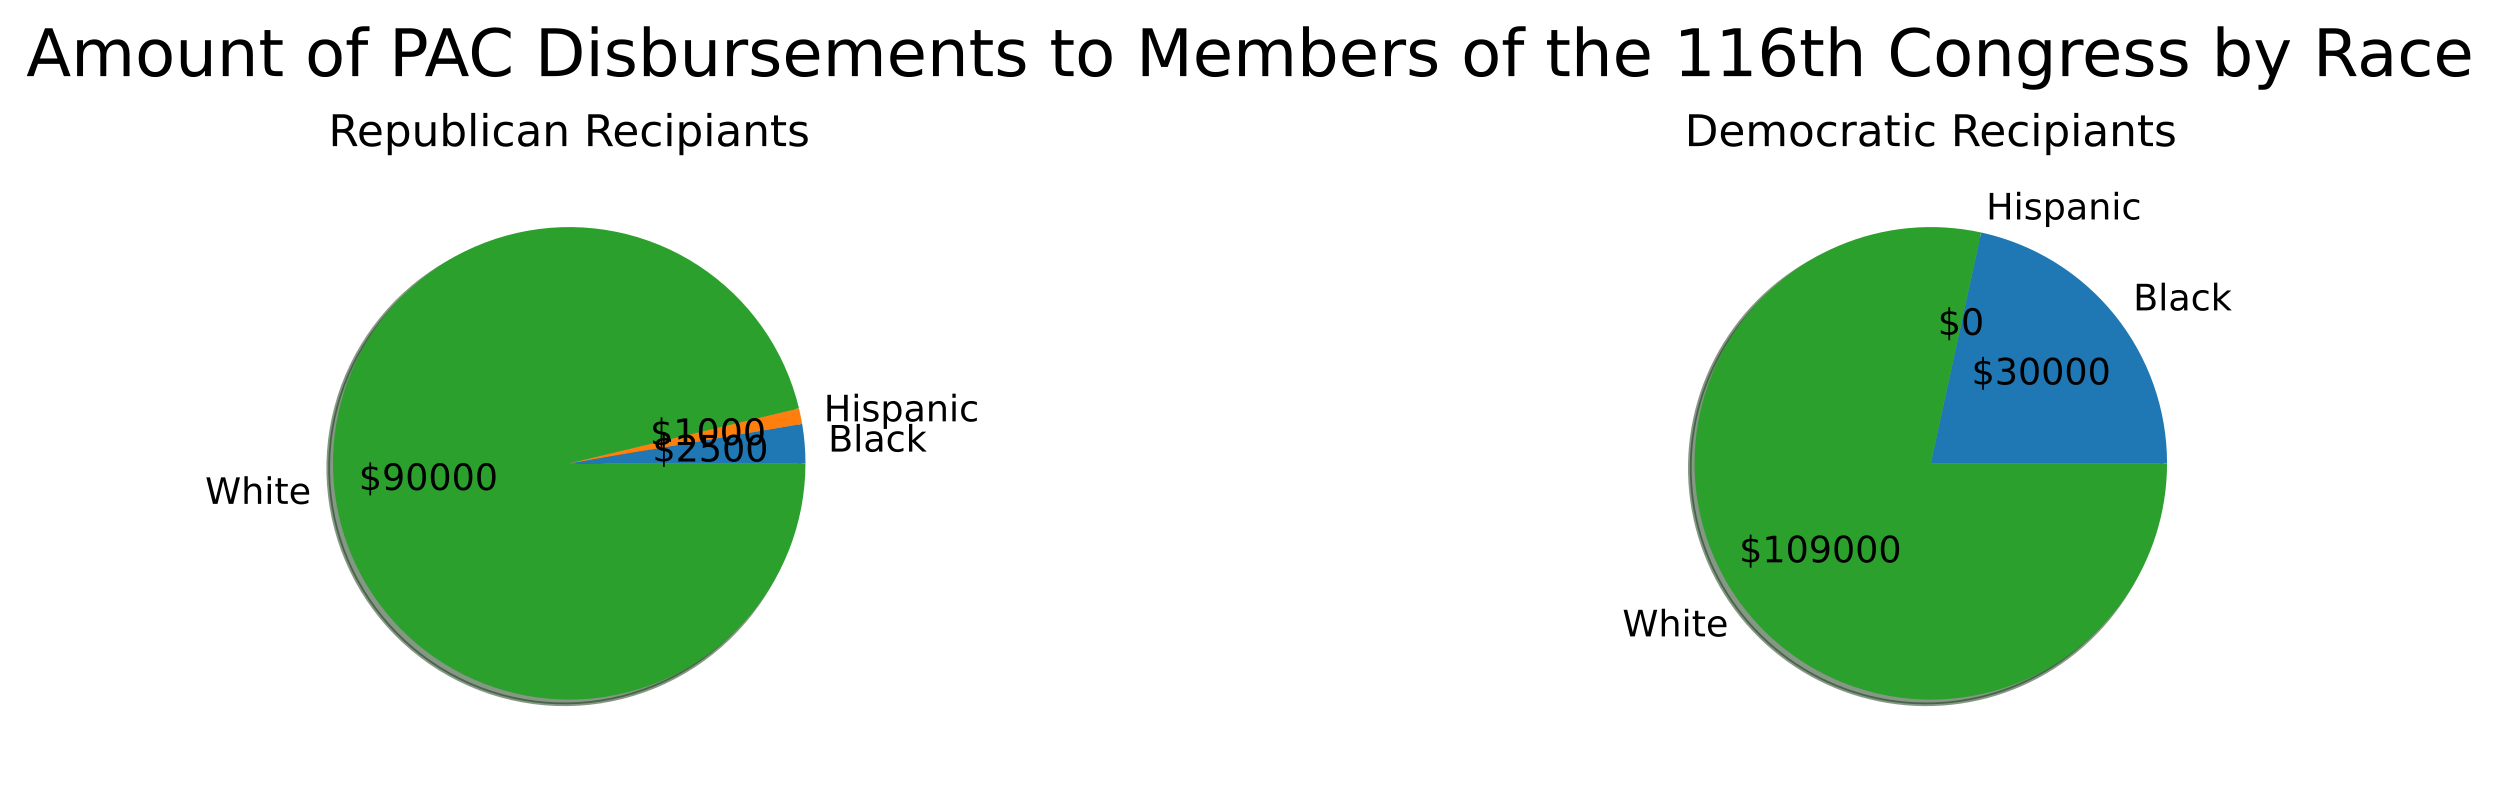 <?xml version="1.0" encoding="utf-8" standalone="no"?>
<!DOCTYPE svg PUBLIC "-//W3C//DTD SVG 1.1//EN"
  "http://www.w3.org/Graphics/SVG/1.1/DTD/svg11.dtd">
<!-- Created with matplotlib (https://matplotlib.org/) -->
<svg height="215.28pt" version="1.1" viewBox="0 0 685.685 215.28" width="685.685pt" xmlns="http://www.w3.org/2000/svg" xmlns:xlink="http://www.w3.org/1999/xlink">
 <defs>
  <style type="text/css">
*{stroke-linecap:butt;stroke-linejoin:round;}
  </style>
 </defs>
 <g id="figure_1">
  <g id="patch_1">
   <path d="M 0 215.28 
L 685.685 215.28 
L 685.685 0 
L 0 0 
z
" style="fill:none;"/>
  </g>
  <g id="axes_1">
   <g id="patch_2">
    <path d="M 219.622 128.376 
C 219.622 126.561 219.546 124.747 219.394 122.939 
C 219.241 121.131 219.013 119.33 218.71 117.541 
L 154.822 128.376 
L 219.622 128.376 
z
" style="fill:#092436;opacity:0.5;stroke:#092436;stroke-linejoin:miter;"/>
   </g>
   <g id="patch_3">
    <path d="M 218.71 117.541 
C 218.589 116.825 218.455 116.112 218.31 115.401 
C 218.165 114.69 218.007 113.981 217.838 113.275 
L 154.822 128.376 
L 218.71 117.541 
z
" style="fill:#4c2604;opacity:0.5;stroke:#4c2604;stroke-linejoin:miter;"/>
   </g>
   <g id="patch_4">
    <path d="M 217.838 113.275 
C 215.93 105.312 212.529 97.782 207.816 91.084 
C 203.104 84.387 197.164 78.644 190.312 74.159 
C 183.461 69.674 175.821 66.528 167.798 64.888 
C 159.774 63.249 151.513 63.145 143.451 64.582 
C 135.389 66.019 127.672 68.971 120.709 73.282 
C 113.747 77.593 107.664 83.185 102.785 89.761 
C 97.905 96.337 94.315 103.779 92.207 111.692 
C 90.098 119.605 89.509 127.846 90.47 135.979 
C 91.431 144.111 93.924 151.988 97.819 159.192 
C 101.713 166.396 106.938 172.797 113.216 178.055 
C 119.494 183.312 126.712 187.333 134.488 189.903 
C 142.263 192.473 150.455 193.545 158.63 193.064 
C 166.805 192.583 174.815 190.556 182.235 187.092 
C 189.655 183.628 196.352 178.788 201.97 172.83 
C 207.588 166.872 212.025 159.902 215.048 152.291 
C 218.07 144.68 219.622 136.565 219.622 128.376 
L 154.822 128.376 
L 217.838 113.275 
z
" style="fill:#0d300d;opacity:0.5;stroke:#0d300d;stroke-linejoin:miter;"/>
   </g>
   <g id="patch_5">
    <path d="M 220.918 127.08 
C 220.918 125.265 220.842 123.451 220.69 121.643 
C 220.537 119.835 220.309 118.034 220.006 116.245 
L 156.118 127.08 
L 220.918 127.08 
z
" style="fill:#1f77b4;"/>
   </g>
   <g id="patch_6">
    <path d="M 220.006 116.245 
C 219.885 115.529 219.751 114.816 219.606 114.105 
C 219.461 113.394 219.303 112.685 219.134 111.979 
L 156.118 127.08 
L 220.006 116.245 
z
" style="fill:#ff7f0e;"/>
   </g>
   <g id="patch_7">
    <path d="M 219.134 111.979 
C 217.226 104.016 213.825 96.486 209.112 89.788 
C 204.4 83.091 198.46 77.348 191.608 72.863 
C 184.757 68.378 177.117 65.232 169.094 63.592 
C 161.07 61.953 152.809 61.849 144.747 63.286 
C 136.685 64.723 128.968 67.675 122.005 71.986 
C 115.043 76.297 108.96 81.889 104.081 88.465 
C 99.201 95.041 95.611 102.483 93.503 110.396 
C 91.394 118.309 90.805 126.55 91.766 134.683 
C 92.727 142.815 95.22 150.692 99.115 157.896 
C 103.009 165.1 108.234 171.501 114.512 176.759 
C 120.79 182.016 128.008 186.037 135.784 188.607 
C 143.559 191.177 151.751 192.249 159.926 191.768 
C 168.101 191.287 176.111 189.26 183.531 185.796 
C 190.951 182.332 197.648 177.492 203.266 171.534 
C 208.884 165.576 213.321 158.606 216.344 150.995 
C 219.366 143.384 220.918 135.269 220.918 127.08 
L 156.118 127.08 
L 219.134 111.979 
z
" style="fill:#2ca02c;"/>
   </g>
   <g id="matplotlib.axis_1"/>
   <g id="matplotlib.axis_2"/>
   <g id="text_1">
    <!-- Black -->
    <defs>
     <path d="M 19.672 34.812 
L 19.672 8.109 
L 35.5 8.109 
Q 43.453 8.109 47.281 11.406 
Q 51.125 14.703 51.125 21.484 
Q 51.125 28.328 47.281 31.562 
Q 43.453 34.812 35.5 34.812 
z
M 19.672 64.797 
L 19.672 42.828 
L 34.281 42.828 
Q 41.5 42.828 45.031 45.531 
Q 48.578 48.25 48.578 53.812 
Q 48.578 59.328 45.031 62.062 
Q 41.5 64.797 34.281 64.797 
z
M 9.812 72.906 
L 35.016 72.906 
Q 46.297 72.906 52.391 68.219 
Q 58.5 63.531 58.5 54.891 
Q 58.5 48.188 55.375 44.234 
Q 52.25 40.281 46.188 39.312 
Q 53.469 37.75 57.5 32.781 
Q 61.531 27.828 61.531 20.406 
Q 61.531 10.641 54.891 5.312 
Q 48.25 0 35.984 0 
L 9.812 0 
z
" id="DejaVuSans-66"/>
     <path d="M 9.422 75.984 
L 18.406 75.984 
L 18.406 0 
L 9.422 0 
z
" id="DejaVuSans-108"/>
     <path d="M 34.281 27.484 
Q 23.391 27.484 19.188 25 
Q 14.984 22.516 14.984 16.5 
Q 14.984 11.719 18.141 8.906 
Q 21.297 6.109 26.703 6.109 
Q 34.188 6.109 38.703 11.406 
Q 43.219 16.703 43.219 25.484 
L 43.219 27.484 
z
M 52.203 31.203 
L 52.203 0 
L 43.219 0 
L 43.219 8.297 
Q 40.141 3.328 35.547 0.953 
Q 30.953 -1.422 24.312 -1.422 
Q 15.922 -1.422 10.953 3.297 
Q 6 8.016 6 15.922 
Q 6 25.141 12.172 29.828 
Q 18.359 34.516 30.609 34.516 
L 43.219 34.516 
L 43.219 35.406 
Q 43.219 41.609 39.141 45 
Q 35.062 48.391 27.688 48.391 
Q 23 48.391 18.547 47.266 
Q 14.109 46.141 10.016 43.891 
L 10.016 52.203 
Q 14.938 54.109 19.578 55.047 
Q 24.219 56 28.609 56 
Q 40.484 56 46.344 49.844 
Q 52.203 43.703 52.203 31.203 
z
" id="DejaVuSans-97"/>
     <path d="M 48.781 52.594 
L 48.781 44.188 
Q 44.969 46.297 41.141 47.344 
Q 37.312 48.391 33.406 48.391 
Q 24.656 48.391 19.812 42.844 
Q 14.984 37.312 14.984 27.297 
Q 14.984 17.281 19.812 11.734 
Q 24.656 6.203 33.406 6.203 
Q 37.312 6.203 41.141 7.25 
Q 44.969 8.297 48.781 10.406 
L 48.781 2.094 
Q 45.016 0.344 40.984 -0.531 
Q 36.969 -1.422 32.422 -1.422 
Q 20.062 -1.422 12.781 6.344 
Q 5.516 14.109 5.516 27.297 
Q 5.516 40.672 12.859 48.328 
Q 20.219 56 33.016 56 
Q 37.156 56 41.109 55.141 
Q 45.062 54.297 48.781 52.594 
z
" id="DejaVuSans-99"/>
     <path d="M 9.078 75.984 
L 18.109 75.984 
L 18.109 31.109 
L 44.922 54.688 
L 56.391 54.688 
L 27.391 29.109 
L 57.625 0 
L 45.906 0 
L 18.109 26.703 
L 18.109 0 
L 9.078 0 
z
" id="DejaVuSans-107"/>
    </defs>
    <g transform="translate(227.147 123.859)scale(0.1 -0.1)">
     <use xlink:href="#DejaVuSans-66"/>
     <use x="68.604" xlink:href="#DejaVuSans-108"/>
     <use x="96.387" xlink:href="#DejaVuSans-97"/>
     <use x="157.666" xlink:href="#DejaVuSans-99"/>
     <use x="212.646" xlink:href="#DejaVuSans-107"/>
    </g>
   </g>
   <g id="text_2">
    <!-- $2500 -->
    <defs>
     <path d="M 33.797 -14.703 
L 28.906 -14.703 
L 28.859 0 
Q 23.734 0.094 18.609 1.188 
Q 13.484 2.297 8.297 4.5 
L 8.297 13.281 
Q 13.281 10.156 18.375 8.562 
Q 23.484 6.984 28.906 6.938 
L 28.906 29.203 
Q 18.109 30.953 13.203 35.156 
Q 8.297 39.359 8.297 46.688 
Q 8.297 54.641 13.625 59.219 
Q 18.953 63.812 28.906 64.5 
L 28.906 75.984 
L 33.797 75.984 
L 33.797 64.656 
Q 38.328 64.453 42.578 63.688 
Q 46.828 62.938 50.875 61.625 
L 50.875 53.078 
Q 46.828 55.125 42.547 56.25 
Q 38.281 57.375 33.797 57.562 
L 33.797 36.719 
Q 44.875 35.016 50.094 30.609 
Q 55.328 26.219 55.328 18.609 
Q 55.328 10.359 49.781 5.594 
Q 44.234 0.828 33.797 0.094 
z
M 28.906 37.594 
L 28.906 57.625 
Q 23.25 56.984 20.266 54.391 
Q 17.281 51.812 17.281 47.516 
Q 17.281 43.312 20.031 40.969 
Q 22.797 38.625 28.906 37.594 
z
M 33.797 28.219 
L 33.797 7.078 
Q 39.984 7.906 43.141 10.594 
Q 46.297 13.281 46.297 17.672 
Q 46.297 21.969 43.281 24.5 
Q 40.281 27.047 33.797 28.219 
z
" id="DejaVuSans-36"/>
     <path d="M 19.188 8.297 
L 53.609 8.297 
L 53.609 0 
L 7.328 0 
L 7.328 8.297 
Q 12.938 14.109 22.625 23.891 
Q 32.328 33.688 34.812 36.531 
Q 39.547 41.844 41.422 45.531 
Q 43.312 49.219 43.312 52.781 
Q 43.312 58.594 39.234 62.25 
Q 35.156 65.922 28.609 65.922 
Q 23.969 65.922 18.812 64.312 
Q 13.672 62.703 7.812 59.422 
L 7.812 69.391 
Q 13.766 71.781 18.938 73 
Q 24.125 74.219 28.422 74.219 
Q 39.75 74.219 46.484 68.547 
Q 53.219 62.891 53.219 53.422 
Q 53.219 48.922 51.531 44.891 
Q 49.859 40.875 45.406 35.406 
Q 44.188 33.984 37.641 27.219 
Q 31.109 20.453 19.188 8.297 
z
" id="DejaVuSans-50"/>
     <path d="M 10.797 72.906 
L 49.516 72.906 
L 49.516 64.594 
L 19.828 64.594 
L 19.828 46.734 
Q 21.969 47.469 24.109 47.828 
Q 26.266 48.188 28.422 48.188 
Q 40.625 48.188 47.75 41.5 
Q 54.891 34.812 54.891 23.391 
Q 54.891 11.625 47.562 5.094 
Q 40.234 -1.422 26.906 -1.422 
Q 22.312 -1.422 17.547 -0.641 
Q 12.797 0.141 7.719 1.703 
L 7.719 11.625 
Q 12.109 9.234 16.797 8.062 
Q 21.484 6.891 26.703 6.891 
Q 35.156 6.891 40.078 11.328 
Q 45.016 15.766 45.016 23.391 
Q 45.016 31 40.078 35.438 
Q 35.156 39.891 26.703 39.891 
Q 22.75 39.891 18.812 39.016 
Q 14.891 38.141 10.797 36.281 
z
" id="DejaVuSans-53"/>
     <path d="M 31.781 66.406 
Q 24.172 66.406 20.328 58.906 
Q 16.5 51.422 16.5 36.375 
Q 16.5 21.391 20.328 13.891 
Q 24.172 6.391 31.781 6.391 
Q 39.453 6.391 43.281 13.891 
Q 47.125 21.391 47.125 36.375 
Q 47.125 51.422 43.281 58.906 
Q 39.453 66.406 31.781 66.406 
z
M 31.781 74.219 
Q 44.047 74.219 50.516 64.516 
Q 56.984 54.828 56.984 36.375 
Q 56.984 17.969 50.516 8.266 
Q 44.047 -1.422 31.781 -1.422 
Q 19.531 -1.422 13.062 8.266 
Q 6.594 17.969 6.594 36.375 
Q 6.594 54.828 13.062 64.516 
Q 19.531 74.219 31.781 74.219 
z
" id="DejaVuSans-48"/>
    </defs>
    <g transform="translate(178.955 126.577)scale(0.1 -0.1)">
     <use xlink:href="#DejaVuSans-36"/>
     <use x="63.623" xlink:href="#DejaVuSans-50"/>
     <use x="127.246" xlink:href="#DejaVuSans-53"/>
     <use x="190.869" xlink:href="#DejaVuSans-48"/>
     <use x="254.492" xlink:href="#DejaVuSans-48"/>
    </g>
   </g>
   <g id="text_3">
    <!-- Hispanic -->
    <defs>
     <path d="M 9.812 72.906 
L 19.672 72.906 
L 19.672 43.016 
L 55.516 43.016 
L 55.516 72.906 
L 65.375 72.906 
L 65.375 0 
L 55.516 0 
L 55.516 34.719 
L 19.672 34.719 
L 19.672 0 
L 9.812 0 
z
" id="DejaVuSans-72"/>
     <path d="M 9.422 54.688 
L 18.406 54.688 
L 18.406 0 
L 9.422 0 
z
M 9.422 75.984 
L 18.406 75.984 
L 18.406 64.594 
L 9.422 64.594 
z
" id="DejaVuSans-105"/>
     <path d="M 44.281 53.078 
L 44.281 44.578 
Q 40.484 46.531 36.375 47.5 
Q 32.281 48.484 27.875 48.484 
Q 21.188 48.484 17.844 46.438 
Q 14.5 44.391 14.5 40.281 
Q 14.5 37.156 16.891 35.375 
Q 19.281 33.594 26.516 31.984 
L 29.594 31.297 
Q 39.156 29.25 43.188 25.516 
Q 47.219 21.781 47.219 15.094 
Q 47.219 7.469 41.188 3.016 
Q 35.156 -1.422 24.609 -1.422 
Q 20.219 -1.422 15.453 -0.562 
Q 10.688 0.297 5.422 2 
L 5.422 11.281 
Q 10.406 8.688 15.234 7.391 
Q 20.062 6.109 24.812 6.109 
Q 31.156 6.109 34.562 8.281 
Q 37.984 10.453 37.984 14.406 
Q 37.984 18.062 35.516 20.016 
Q 33.062 21.969 24.703 23.781 
L 21.578 24.516 
Q 13.234 26.266 9.516 29.906 
Q 5.812 33.547 5.812 39.891 
Q 5.812 47.609 11.281 51.797 
Q 16.75 56 26.812 56 
Q 31.781 56 36.172 55.266 
Q 40.578 54.547 44.281 53.078 
z
" id="DejaVuSans-115"/>
     <path d="M 18.109 8.203 
L 18.109 -20.797 
L 9.078 -20.797 
L 9.078 54.688 
L 18.109 54.688 
L 18.109 46.391 
Q 20.953 51.266 25.266 53.625 
Q 29.594 56 35.594 56 
Q 45.562 56 51.781 48.094 
Q 58.016 40.188 58.016 27.297 
Q 58.016 14.406 51.781 6.484 
Q 45.562 -1.422 35.594 -1.422 
Q 29.594 -1.422 25.266 0.953 
Q 20.953 3.328 18.109 8.203 
z
M 48.688 27.297 
Q 48.688 37.203 44.609 42.844 
Q 40.531 48.484 33.406 48.484 
Q 26.266 48.484 22.188 42.844 
Q 18.109 37.203 18.109 27.297 
Q 18.109 17.391 22.188 11.75 
Q 26.266 6.109 33.406 6.109 
Q 40.531 6.109 44.609 11.75 
Q 48.688 17.391 48.688 27.297 
z
" id="DejaVuSans-112"/>
     <path d="M 54.891 33.016 
L 54.891 0 
L 45.906 0 
L 45.906 32.719 
Q 45.906 40.484 42.875 44.328 
Q 39.844 48.188 33.797 48.188 
Q 26.516 48.188 22.312 43.547 
Q 18.109 38.922 18.109 30.906 
L 18.109 0 
L 9.078 0 
L 9.078 54.688 
L 18.109 54.688 
L 18.109 46.188 
Q 21.344 51.125 25.703 53.562 
Q 30.078 56 35.797 56 
Q 45.219 56 50.047 50.172 
Q 54.891 44.344 54.891 33.016 
z
" id="DejaVuSans-110"/>
    </defs>
    <g transform="translate(225.955 115.567)scale(0.1 -0.1)">
     <use xlink:href="#DejaVuSans-72"/>
     <use x="75.195" xlink:href="#DejaVuSans-105"/>
     <use x="102.979" xlink:href="#DejaVuSans-115"/>
     <use x="155.078" xlink:href="#DejaVuSans-112"/>
     <use x="218.555" xlink:href="#DejaVuSans-97"/>
     <use x="279.834" xlink:href="#DejaVuSans-110"/>
     <use x="343.213" xlink:href="#DejaVuSans-105"/>
     <use x="370.996" xlink:href="#DejaVuSans-99"/>
    </g>
   </g>
   <g id="text_4">
    <!-- $1000 -->
    <defs>
     <path d="M 12.406 8.297 
L 28.516 8.297 
L 28.516 63.922 
L 10.984 60.406 
L 10.984 69.391 
L 28.422 72.906 
L 38.281 72.906 
L 38.281 8.297 
L 54.391 8.297 
L 54.391 0 
L 12.406 0 
z
" id="DejaVuSans-49"/>
    </defs>
    <g transform="translate(178.305 122.054)scale(0.1 -0.1)">
     <use xlink:href="#DejaVuSans-36"/>
     <use x="63.623" xlink:href="#DejaVuSans-49"/>
     <use x="127.246" xlink:href="#DejaVuSans-48"/>
     <use x="190.869" xlink:href="#DejaVuSans-48"/>
     <use x="254.492" xlink:href="#DejaVuSans-48"/>
    </g>
   </g>
   <g id="text_5">
    <!-- White -->
    <defs>
     <path d="M 3.328 72.906 
L 13.281 72.906 
L 28.609 11.281 
L 43.891 72.906 
L 54.984 72.906 
L 70.312 11.281 
L 85.594 72.906 
L 95.609 72.906 
L 77.297 0 
L 64.891 0 
L 49.516 63.281 
L 33.984 0 
L 21.578 0 
z
" id="DejaVuSans-87"/>
     <path d="M 54.891 33.016 
L 54.891 0 
L 45.906 0 
L 45.906 32.719 
Q 45.906 40.484 42.875 44.328 
Q 39.844 48.188 33.797 48.188 
Q 26.516 48.188 22.312 43.547 
Q 18.109 38.922 18.109 30.906 
L 18.109 0 
L 9.078 0 
L 9.078 75.984 
L 18.109 75.984 
L 18.109 46.188 
Q 21.344 51.125 25.703 53.562 
Q 30.078 56 35.797 56 
Q 45.219 56 50.047 50.172 
Q 54.891 44.344 54.891 33.016 
z
" id="DejaVuSans-104"/>
     <path d="M 18.312 70.219 
L 18.312 54.688 
L 36.812 54.688 
L 36.812 47.703 
L 18.312 47.703 
L 18.312 18.016 
Q 18.312 11.328 20.141 9.422 
Q 21.969 7.516 27.594 7.516 
L 36.812 7.516 
L 36.812 0 
L 27.594 0 
Q 17.188 0 13.234 3.875 
Q 9.281 7.766 9.281 18.016 
L 9.281 47.703 
L 2.688 47.703 
L 2.688 54.688 
L 9.281 54.688 
L 9.281 70.219 
z
" id="DejaVuSans-116"/>
     <path d="M 56.203 29.594 
L 56.203 25.203 
L 14.891 25.203 
Q 15.484 15.922 20.484 11.062 
Q 25.484 6.203 34.422 6.203 
Q 39.594 6.203 44.453 7.469 
Q 49.312 8.734 54.109 11.281 
L 54.109 2.781 
Q 49.266 0.734 44.188 -0.344 
Q 39.109 -1.422 33.891 -1.422 
Q 20.797 -1.422 13.156 6.188 
Q 5.516 13.812 5.516 26.812 
Q 5.516 40.234 12.766 48.109 
Q 20.016 56 32.328 56 
Q 43.359 56 49.781 48.891 
Q 56.203 41.797 56.203 29.594 
z
M 47.219 32.234 
Q 47.125 39.594 43.094 43.984 
Q 39.062 48.391 32.422 48.391 
Q 24.906 48.391 20.391 44.141 
Q 15.875 39.891 15.188 32.172 
z
" id="DejaVuSans-101"/>
    </defs>
    <g transform="translate(56.254 138.203)scale(0.1 -0.1)">
     <use xlink:href="#DejaVuSans-87"/>
     <use x="98.877" xlink:href="#DejaVuSans-104"/>
     <use x="162.256" xlink:href="#DejaVuSans-105"/>
     <use x="190.039" xlink:href="#DejaVuSans-116"/>
     <use x="229.248" xlink:href="#DejaVuSans-101"/>
    </g>
   </g>
   <g id="text_6">
    <!-- $90000 -->
    <defs>
     <path d="M 10.984 1.516 
L 10.984 10.5 
Q 14.703 8.734 18.5 7.812 
Q 22.312 6.891 25.984 6.891 
Q 35.75 6.891 40.891 13.453 
Q 46.047 20.016 46.781 33.406 
Q 43.953 29.203 39.594 26.953 
Q 35.25 24.703 29.984 24.703 
Q 19.047 24.703 12.672 31.312 
Q 6.297 37.938 6.297 49.422 
Q 6.297 60.641 12.938 67.422 
Q 19.578 74.219 30.609 74.219 
Q 43.266 74.219 49.922 64.516 
Q 56.594 54.828 56.594 36.375 
Q 56.594 19.141 48.406 8.859 
Q 40.234 -1.422 26.422 -1.422 
Q 22.703 -1.422 18.891 -0.688 
Q 15.094 0.047 10.984 1.516 
z
M 30.609 32.422 
Q 37.25 32.422 41.125 36.953 
Q 45.016 41.5 45.016 49.422 
Q 45.016 57.281 41.125 61.844 
Q 37.25 66.406 30.609 66.406 
Q 23.969 66.406 20.094 61.844 
Q 16.219 57.281 16.219 49.422 
Q 16.219 41.5 20.094 36.953 
Q 23.969 32.422 30.609 32.422 
z
" id="DejaVuSans-57"/>
    </defs>
    <g transform="translate(98.419 134.401)scale(0.1 -0.1)">
     <use xlink:href="#DejaVuSans-36"/>
     <use x="63.623" xlink:href="#DejaVuSans-57"/>
     <use x="127.246" xlink:href="#DejaVuSans-48"/>
     <use x="190.869" xlink:href="#DejaVuSans-48"/>
     <use x="254.492" xlink:href="#DejaVuSans-48"/>
     <use x="318.115" xlink:href="#DejaVuSans-48"/>
    </g>
   </g>
   <g id="text_7">
    <!-- Republican Recipiants -->
    <defs>
     <path d="M 44.391 34.188 
Q 47.562 33.109 50.562 29.594 
Q 53.562 26.078 56.594 19.922 
L 66.609 0 
L 56 0 
L 46.688 18.703 
Q 43.062 26.031 39.672 28.422 
Q 36.281 30.812 30.422 30.812 
L 19.672 30.812 
L 19.672 0 
L 9.812 0 
L 9.812 72.906 
L 32.078 72.906 
Q 44.578 72.906 50.734 67.672 
Q 56.891 62.453 56.891 51.906 
Q 56.891 45.016 53.688 40.469 
Q 50.484 35.938 44.391 34.188 
z
M 19.672 64.797 
L 19.672 38.922 
L 32.078 38.922 
Q 39.203 38.922 42.844 42.219 
Q 46.484 45.516 46.484 51.906 
Q 46.484 58.297 42.844 61.547 
Q 39.203 64.797 32.078 64.797 
z
" id="DejaVuSans-82"/>
     <path d="M 8.5 21.578 
L 8.5 54.688 
L 17.484 54.688 
L 17.484 21.922 
Q 17.484 14.156 20.5 10.266 
Q 23.531 6.391 29.594 6.391 
Q 36.859 6.391 41.078 11.031 
Q 45.312 15.672 45.312 23.688 
L 45.312 54.688 
L 54.297 54.688 
L 54.297 0 
L 45.312 0 
L 45.312 8.406 
Q 42.047 3.422 37.719 1 
Q 33.406 -1.422 27.688 -1.422 
Q 18.266 -1.422 13.375 4.438 
Q 8.5 10.297 8.5 21.578 
z
M 31.109 56 
z
" id="DejaVuSans-117"/>
     <path d="M 48.688 27.297 
Q 48.688 37.203 44.609 42.844 
Q 40.531 48.484 33.406 48.484 
Q 26.266 48.484 22.188 42.844 
Q 18.109 37.203 18.109 27.297 
Q 18.109 17.391 22.188 11.75 
Q 26.266 6.109 33.406 6.109 
Q 40.531 6.109 44.609 11.75 
Q 48.688 17.391 48.688 27.297 
z
M 18.109 46.391 
Q 20.953 51.266 25.266 53.625 
Q 29.594 56 35.594 56 
Q 45.562 56 51.781 48.094 
Q 58.016 40.188 58.016 27.297 
Q 58.016 14.406 51.781 6.484 
Q 45.562 -1.422 35.594 -1.422 
Q 29.594 -1.422 25.266 0.953 
Q 20.953 3.328 18.109 8.203 
L 18.109 0 
L 9.078 0 
L 9.078 75.984 
L 18.109 75.984 
z
" id="DejaVuSans-98"/>
     <path id="DejaVuSans-32"/>
    </defs>
    <g transform="translate(90.098 40.08)scale(0.12 -0.12)">
     <use xlink:href="#DejaVuSans-82"/>
     <use x="64.982" xlink:href="#DejaVuSans-101"/>
     <use x="126.506" xlink:href="#DejaVuSans-112"/>
     <use x="189.982" xlink:href="#DejaVuSans-117"/>
     <use x="253.361" xlink:href="#DejaVuSans-98"/>
     <use x="316.838" xlink:href="#DejaVuSans-108"/>
     <use x="344.621" xlink:href="#DejaVuSans-105"/>
     <use x="372.404" xlink:href="#DejaVuSans-99"/>
     <use x="427.385" xlink:href="#DejaVuSans-97"/>
     <use x="488.664" xlink:href="#DejaVuSans-110"/>
     <use x="552.043" xlink:href="#DejaVuSans-32"/>
     <use x="583.83" xlink:href="#DejaVuSans-82"/>
     <use x="648.812" xlink:href="#DejaVuSans-101"/>
     <use x="710.336" xlink:href="#DejaVuSans-99"/>
     <use x="765.316" xlink:href="#DejaVuSans-105"/>
     <use x="793.1" xlink:href="#DejaVuSans-112"/>
     <use x="856.576" xlink:href="#DejaVuSans-105"/>
     <use x="884.359" xlink:href="#DejaVuSans-97"/>
     <use x="945.639" xlink:href="#DejaVuSans-110"/>
     <use x="1009.018" xlink:href="#DejaVuSans-116"/>
     <use x="1048.227" xlink:href="#DejaVuSans-115"/>
    </g>
   </g>
  </g>
  <g id="axes_2">
   <g id="patch_8">
    <path d="M 593.07 128.376 
C 593.07 113.592 588.011 99.243 578.737 87.729 
C 569.463 76.215 556.522 68.214 542.077 65.064 
L 528.27 128.376 
L 593.07 128.376 
z
" style="fill:#092436;opacity:0.5;stroke:#092436;stroke-linejoin:miter;"/>
   </g>
   <g id="patch_9">
    <path d="M 542.077 65.064 
C 542.077 65.064 542.077 65.064 542.077 65.064 
L 528.27 128.376 
L 542.077 65.064 
z
" style="fill:#4c2604;opacity:0.5;stroke:#4c2604;stroke-linejoin:miter;"/>
   </g>
   <g id="patch_10">
    <path d="M 542.077 65.064 
C 535.566 63.644 528.874 63.237 522.238 63.857 
C 515.602 64.478 509.102 66.118 502.966 68.721 
C 496.831 71.323 491.133 74.857 486.075 79.197 
C 481.017 83.537 476.658 88.631 473.154 94.3 
C 469.649 99.969 467.04 106.144 465.418 112.609 
C 463.796 119.073 463.182 125.749 463.596 132.401 
C 464.01 139.053 465.447 145.601 467.858 151.815 
C 470.269 158.028 473.623 163.833 477.804 169.023 
C 481.985 174.214 486.941 178.728 492.498 182.407 
C 498.055 186.087 504.147 188.886 510.558 190.708 
C 516.969 192.53 523.622 193.352 530.284 193.145 
C 536.945 192.938 543.535 191.704 549.821 189.488 
C 556.106 187.271 562.012 184.098 567.33 180.081 
C 572.648 176.064 577.314 171.25 581.164 165.81 
C 585.014 160.37 588.002 154.368 590.022 148.017 
C 592.042 141.666 593.07 135.041 593.07 128.376 
L 528.27 128.376 
L 542.077 65.064 
z
" style="fill:#0d300d;opacity:0.5;stroke:#0d300d;stroke-linejoin:miter;"/>
   </g>
   <g id="patch_11">
    <path d="M 594.366 127.08 
C 594.366 112.296 589.307 97.947 580.033 86.433 
C 570.759 74.919 557.818 66.918 543.373 63.768 
L 529.566 127.08 
L 594.366 127.08 
z
" style="fill:#1f77b4;"/>
   </g>
   <g id="patch_12">
    <path d="M 543.373 63.768 
C 543.373 63.768 543.373 63.768 543.373 63.768 
L 529.566 127.08 
L 543.373 63.768 
z
" style="fill:#ff7f0e;"/>
   </g>
   <g id="patch_13">
    <path d="M 543.373 63.768 
C 536.862 62.348 530.17 61.941 523.534 62.561 
C 516.898 63.182 510.398 64.822 504.262 67.425 
C 498.127 70.027 492.429 73.561 487.371 77.901 
C 482.313 82.241 477.954 87.335 474.45 93.004 
C 470.945 98.673 468.336 104.848 466.714 111.313 
C 465.092 117.777 464.478 124.453 464.892 131.105 
C 465.306 137.757 466.743 144.305 469.154 150.519 
C 471.565 156.732 474.919 162.537 479.1 167.727 
C 483.281 172.918 488.237 177.432 493.794 181.111 
C 499.351 184.791 505.443 187.59 511.854 189.412 
C 518.265 191.234 524.918 192.056 531.58 191.849 
C 538.241 191.642 544.831 190.408 551.117 188.192 
C 557.402 185.975 563.308 182.802 568.626 178.785 
C 573.944 174.768 578.61 169.954 582.46 164.514 
C 586.31 159.074 589.298 153.072 591.318 146.721 
C 593.338 140.37 594.366 133.745 594.366 127.08 
L 529.566 127.08 
L 543.373 63.768 
z
" style="fill:#2ca02c;"/>
   </g>
   <g id="matplotlib.axis_3"/>
   <g id="matplotlib.axis_4"/>
   <g id="text_8">
    <!-- Black -->
    <g transform="translate(585.08 85.128)scale(0.1 -0.1)">
     <use xlink:href="#DejaVuSans-66"/>
     <use x="68.604" xlink:href="#DejaVuSans-108"/>
     <use x="96.387" xlink:href="#DejaVuSans-97"/>
     <use x="157.666" xlink:href="#DejaVuSans-99"/>
     <use x="212.646" xlink:href="#DejaVuSans-107"/>
    </g>
   </g>
   <g id="text_9">
    <!-- $30000 -->
    <defs>
     <path d="M 40.578 39.312 
Q 47.656 37.797 51.625 33 
Q 55.609 28.219 55.609 21.188 
Q 55.609 10.406 48.188 4.484 
Q 40.766 -1.422 27.094 -1.422 
Q 22.516 -1.422 17.656 -0.516 
Q 12.797 0.391 7.625 2.203 
L 7.625 11.719 
Q 11.719 9.328 16.594 8.109 
Q 21.484 6.891 26.812 6.891 
Q 36.078 6.891 40.938 10.547 
Q 45.797 14.203 45.797 21.188 
Q 45.797 27.641 41.281 31.266 
Q 36.766 34.906 28.719 34.906 
L 20.219 34.906 
L 20.219 43.016 
L 29.109 43.016 
Q 36.375 43.016 40.234 45.922 
Q 44.094 48.828 44.094 54.297 
Q 44.094 59.906 40.109 62.906 
Q 36.141 65.922 28.719 65.922 
Q 24.656 65.922 20.016 65.031 
Q 15.375 64.156 9.812 62.312 
L 9.812 71.094 
Q 15.438 72.656 20.344 73.438 
Q 25.25 74.219 29.594 74.219 
Q 40.828 74.219 47.359 69.109 
Q 53.906 64.016 53.906 55.328 
Q 53.906 49.266 50.438 45.094 
Q 46.969 40.922 40.578 39.312 
z
" id="DejaVuSans-51"/>
    </defs>
    <g transform="translate(540.759 105.451)scale(0.1 -0.1)">
     <use xlink:href="#DejaVuSans-36"/>
     <use x="63.623" xlink:href="#DejaVuSans-51"/>
     <use x="127.246" xlink:href="#DejaVuSans-48"/>
     <use x="190.869" xlink:href="#DejaVuSans-48"/>
     <use x="254.492" xlink:href="#DejaVuSans-48"/>
     <use x="318.115" xlink:href="#DejaVuSans-48"/>
    </g>
   </g>
   <g id="text_10">
    <!-- Hispanic -->
    <g transform="translate(544.754 60.196)scale(0.1 -0.1)">
     <use xlink:href="#DejaVuSans-72"/>
     <use x="75.195" xlink:href="#DejaVuSans-105"/>
     <use x="102.979" xlink:href="#DejaVuSans-115"/>
     <use x="155.078" xlink:href="#DejaVuSans-112"/>
     <use x="218.555" xlink:href="#DejaVuSans-97"/>
     <use x="279.834" xlink:href="#DejaVuSans-110"/>
     <use x="343.213" xlink:href="#DejaVuSans-105"/>
     <use x="370.996" xlink:href="#DejaVuSans-99"/>
    </g>
   </g>
   <g id="text_11">
    <!-- $0 -->
    <g transform="translate(531.488 91.852)scale(0.1 -0.1)">
     <use xlink:href="#DejaVuSans-36"/>
     <use x="63.623" xlink:href="#DejaVuSans-48"/>
    </g>
   </g>
   <g id="text_12">
    <!-- White -->
    <g transform="translate(444.977 174.551)scale(0.1 -0.1)">
     <use xlink:href="#DejaVuSans-87"/>
     <use x="98.877" xlink:href="#DejaVuSans-104"/>
     <use x="162.256" xlink:href="#DejaVuSans-105"/>
     <use x="190.039" xlink:href="#DejaVuSans-116"/>
     <use x="229.248" xlink:href="#DejaVuSans-101"/>
    </g>
   </g>
   <g id="text_13">
    <!-- $109000 -->
    <g transform="translate(477.018 154.228)scale(0.1 -0.1)">
     <use xlink:href="#DejaVuSans-36"/>
     <use x="63.623" xlink:href="#DejaVuSans-49"/>
     <use x="127.246" xlink:href="#DejaVuSans-48"/>
     <use x="190.869" xlink:href="#DejaVuSans-57"/>
     <use x="254.492" xlink:href="#DejaVuSans-48"/>
     <use x="318.115" xlink:href="#DejaVuSans-48"/>
     <use x="381.738" xlink:href="#DejaVuSans-48"/>
    </g>
   </g>
   <g id="text_14">
    <!-- Democratic Recipiants -->
    <defs>
     <path d="M 19.672 64.797 
L 19.672 8.109 
L 31.594 8.109 
Q 46.688 8.109 53.688 14.938 
Q 60.688 21.781 60.688 36.531 
Q 60.688 51.172 53.688 57.984 
Q 46.688 64.797 31.594 64.797 
z
M 9.812 72.906 
L 30.078 72.906 
Q 51.266 72.906 61.172 64.094 
Q 71.094 55.281 71.094 36.531 
Q 71.094 17.672 61.125 8.828 
Q 51.172 0 30.078 0 
L 9.812 0 
z
" id="DejaVuSans-68"/>
     <path d="M 52 44.188 
Q 55.375 50.25 60.062 53.125 
Q 64.75 56 71.094 56 
Q 79.641 56 84.281 50.016 
Q 88.922 44.047 88.922 33.016 
L 88.922 0 
L 79.891 0 
L 79.891 32.719 
Q 79.891 40.578 77.094 44.375 
Q 74.312 48.188 68.609 48.188 
Q 61.625 48.188 57.562 43.547 
Q 53.516 38.922 53.516 30.906 
L 53.516 0 
L 44.484 0 
L 44.484 32.719 
Q 44.484 40.625 41.703 44.406 
Q 38.922 48.188 33.109 48.188 
Q 26.219 48.188 22.156 43.531 
Q 18.109 38.875 18.109 30.906 
L 18.109 0 
L 9.078 0 
L 9.078 54.688 
L 18.109 54.688 
L 18.109 46.188 
Q 21.188 51.219 25.484 53.609 
Q 29.781 56 35.688 56 
Q 41.656 56 45.828 52.969 
Q 50 49.953 52 44.188 
z
" id="DejaVuSans-109"/>
     <path d="M 30.609 48.391 
Q 23.391 48.391 19.188 42.75 
Q 14.984 37.109 14.984 27.297 
Q 14.984 17.484 19.156 11.844 
Q 23.344 6.203 30.609 6.203 
Q 37.797 6.203 41.984 11.859 
Q 46.188 17.531 46.188 27.297 
Q 46.188 37.016 41.984 42.703 
Q 37.797 48.391 30.609 48.391 
z
M 30.609 56 
Q 42.328 56 49.016 48.375 
Q 55.719 40.766 55.719 27.297 
Q 55.719 13.875 49.016 6.219 
Q 42.328 -1.422 30.609 -1.422 
Q 18.844 -1.422 12.172 6.219 
Q 5.516 13.875 5.516 27.297 
Q 5.516 40.766 12.172 48.375 
Q 18.844 56 30.609 56 
z
" id="DejaVuSans-111"/>
     <path d="M 41.109 46.297 
Q 39.594 47.172 37.812 47.578 
Q 36.031 48 33.891 48 
Q 26.266 48 22.188 43.047 
Q 18.109 38.094 18.109 28.812 
L 18.109 0 
L 9.078 0 
L 9.078 54.688 
L 18.109 54.688 
L 18.109 46.188 
Q 20.953 51.172 25.484 53.578 
Q 30.031 56 36.531 56 
Q 37.453 56 38.578 55.875 
Q 39.703 55.766 41.062 55.516 
z
" id="DejaVuSans-114"/>
    </defs>
    <g transform="translate(462.081 40.08)scale(0.12 -0.12)">
     <use xlink:href="#DejaVuSans-68"/>
     <use x="77.002" xlink:href="#DejaVuSans-101"/>
     <use x="138.525" xlink:href="#DejaVuSans-109"/>
     <use x="235.938" xlink:href="#DejaVuSans-111"/>
     <use x="297.119" xlink:href="#DejaVuSans-99"/>
     <use x="352.1" xlink:href="#DejaVuSans-114"/>
     <use x="393.213" xlink:href="#DejaVuSans-97"/>
     <use x="454.492" xlink:href="#DejaVuSans-116"/>
     <use x="493.701" xlink:href="#DejaVuSans-105"/>
     <use x="521.484" xlink:href="#DejaVuSans-99"/>
     <use x="576.465" xlink:href="#DejaVuSans-32"/>
     <use x="608.252" xlink:href="#DejaVuSans-82"/>
     <use x="673.234" xlink:href="#DejaVuSans-101"/>
     <use x="734.758" xlink:href="#DejaVuSans-99"/>
     <use x="789.738" xlink:href="#DejaVuSans-105"/>
     <use x="817.521" xlink:href="#DejaVuSans-112"/>
     <use x="880.998" xlink:href="#DejaVuSans-105"/>
     <use x="908.781" xlink:href="#DejaVuSans-97"/>
     <use x="970.061" xlink:href="#DejaVuSans-110"/>
     <use x="1033.439" xlink:href="#DejaVuSans-116"/>
     <use x="1072.648" xlink:href="#DejaVuSans-115"/>
    </g>
   </g>
  </g>
  <g id="text_15">
   <!-- Amount of PAC Disbursements to Members of the 116th Congress by Race -->
   <defs>
    <path d="M 34.188 63.188 
L 20.797 26.906 
L 47.609 26.906 
z
M 28.609 72.906 
L 39.797 72.906 
L 67.578 0 
L 57.328 0 
L 50.688 18.703 
L 17.828 18.703 
L 11.188 0 
L 0.781 0 
z
" id="DejaVuSans-65"/>
    <path d="M 37.109 75.984 
L 37.109 68.5 
L 28.516 68.5 
Q 23.688 68.5 21.797 66.547 
Q 19.922 64.594 19.922 59.516 
L 19.922 54.688 
L 34.719 54.688 
L 34.719 47.703 
L 19.922 47.703 
L 19.922 0 
L 10.891 0 
L 10.891 47.703 
L 2.297 47.703 
L 2.297 54.688 
L 10.891 54.688 
L 10.891 58.5 
Q 10.891 67.625 15.141 71.797 
Q 19.391 75.984 28.609 75.984 
z
" id="DejaVuSans-102"/>
    <path d="M 19.672 64.797 
L 19.672 37.406 
L 32.078 37.406 
Q 38.969 37.406 42.719 40.969 
Q 46.484 44.531 46.484 51.125 
Q 46.484 57.672 42.719 61.234 
Q 38.969 64.797 32.078 64.797 
z
M 9.812 72.906 
L 32.078 72.906 
Q 44.344 72.906 50.609 67.359 
Q 56.891 61.812 56.891 51.125 
Q 56.891 40.328 50.609 34.812 
Q 44.344 29.297 32.078 29.297 
L 19.672 29.297 
L 19.672 0 
L 9.812 0 
z
" id="DejaVuSans-80"/>
    <path d="M 64.406 67.281 
L 64.406 56.891 
Q 59.422 61.531 53.781 63.812 
Q 48.141 66.109 41.797 66.109 
Q 29.297 66.109 22.656 58.469 
Q 16.016 50.828 16.016 36.375 
Q 16.016 21.969 22.656 14.328 
Q 29.297 6.688 41.797 6.688 
Q 48.141 6.688 53.781 8.984 
Q 59.422 11.281 64.406 15.922 
L 64.406 5.609 
Q 59.234 2.094 53.438 0.328 
Q 47.656 -1.422 41.219 -1.422 
Q 24.656 -1.422 15.125 8.703 
Q 5.609 18.844 5.609 36.375 
Q 5.609 53.953 15.125 64.078 
Q 24.656 74.219 41.219 74.219 
Q 47.75 74.219 53.531 72.484 
Q 59.328 70.75 64.406 67.281 
z
" id="DejaVuSans-67"/>
    <path d="M 9.812 72.906 
L 24.516 72.906 
L 43.109 23.297 
L 61.812 72.906 
L 76.516 72.906 
L 76.516 0 
L 66.891 0 
L 66.891 64.016 
L 48.094 14.016 
L 38.188 14.016 
L 19.391 64.016 
L 19.391 0 
L 9.812 0 
z
" id="DejaVuSans-77"/>
    <path d="M 33.016 40.375 
Q 26.375 40.375 22.484 35.828 
Q 18.609 31.297 18.609 23.391 
Q 18.609 15.531 22.484 10.953 
Q 26.375 6.391 33.016 6.391 
Q 39.656 6.391 43.531 10.953 
Q 47.406 15.531 47.406 23.391 
Q 47.406 31.297 43.531 35.828 
Q 39.656 40.375 33.016 40.375 
z
M 52.594 71.297 
L 52.594 62.312 
Q 48.875 64.062 45.094 64.984 
Q 41.312 65.922 37.594 65.922 
Q 27.828 65.922 22.672 59.328 
Q 17.531 52.734 16.797 39.406 
Q 19.672 43.656 24.016 45.922 
Q 28.375 48.188 33.594 48.188 
Q 44.578 48.188 50.953 41.516 
Q 57.328 34.859 57.328 23.391 
Q 57.328 12.156 50.688 5.359 
Q 44.047 -1.422 33.016 -1.422 
Q 20.359 -1.422 13.672 8.266 
Q 6.984 17.969 6.984 36.375 
Q 6.984 53.656 15.188 63.938 
Q 23.391 74.219 37.203 74.219 
Q 40.922 74.219 44.703 73.484 
Q 48.484 72.75 52.594 71.297 
z
" id="DejaVuSans-54"/>
    <path d="M 45.406 27.984 
Q 45.406 37.75 41.375 43.109 
Q 37.359 48.484 30.078 48.484 
Q 22.859 48.484 18.828 43.109 
Q 14.797 37.75 14.797 27.984 
Q 14.797 18.266 18.828 12.891 
Q 22.859 7.516 30.078 7.516 
Q 37.359 7.516 41.375 12.891 
Q 45.406 18.266 45.406 27.984 
z
M 54.391 6.781 
Q 54.391 -7.172 48.188 -13.984 
Q 42 -20.797 29.203 -20.797 
Q 24.469 -20.797 20.266 -20.094 
Q 16.062 -19.391 12.109 -17.922 
L 12.109 -9.188 
Q 16.062 -11.328 19.922 -12.344 
Q 23.781 -13.375 27.781 -13.375 
Q 36.625 -13.375 41.016 -8.766 
Q 45.406 -4.156 45.406 5.172 
L 45.406 9.625 
Q 42.625 4.781 38.281 2.391 
Q 33.938 0 27.875 0 
Q 17.828 0 11.672 7.656 
Q 5.516 15.328 5.516 27.984 
Q 5.516 40.672 11.672 48.328 
Q 17.828 56 27.875 56 
Q 33.938 56 38.281 53.609 
Q 42.625 51.219 45.406 46.391 
L 45.406 54.688 
L 54.391 54.688 
z
" id="DejaVuSans-103"/>
    <path d="M 32.172 -5.078 
Q 28.375 -14.844 24.75 -17.812 
Q 21.141 -20.797 15.094 -20.797 
L 7.906 -20.797 
L 7.906 -13.281 
L 13.188 -13.281 
Q 16.891 -13.281 18.938 -11.516 
Q 21 -9.766 23.484 -3.219 
L 25.094 0.875 
L 2.984 54.688 
L 12.5 54.688 
L 29.594 11.922 
L 46.688 54.688 
L 56.203 54.688 
z
" id="DejaVuSans-121"/>
   </defs>
   <g transform="translate(7.2 20.877)scale(0.18 -0.18)">
    <use xlink:href="#DejaVuSans-65"/>
    <use x="68.408" xlink:href="#DejaVuSans-109"/>
    <use x="165.82" xlink:href="#DejaVuSans-111"/>
    <use x="227.002" xlink:href="#DejaVuSans-117"/>
    <use x="290.381" xlink:href="#DejaVuSans-110"/>
    <use x="353.76" xlink:href="#DejaVuSans-116"/>
    <use x="392.969" xlink:href="#DejaVuSans-32"/>
    <use x="424.756" xlink:href="#DejaVuSans-111"/>
    <use x="485.938" xlink:href="#DejaVuSans-102"/>
    <use x="521.143" xlink:href="#DejaVuSans-32"/>
    <use x="552.93" xlink:href="#DejaVuSans-80"/>
    <use x="606.857" xlink:href="#DejaVuSans-65"/>
    <use x="673.516" xlink:href="#DejaVuSans-67"/>
    <use x="743.34" xlink:href="#DejaVuSans-32"/>
    <use x="775.127" xlink:href="#DejaVuSans-68"/>
    <use x="852.129" xlink:href="#DejaVuSans-105"/>
    <use x="879.912" xlink:href="#DejaVuSans-115"/>
    <use x="932.012" xlink:href="#DejaVuSans-98"/>
    <use x="995.488" xlink:href="#DejaVuSans-117"/>
    <use x="1058.867" xlink:href="#DejaVuSans-114"/>
    <use x="1099.98" xlink:href="#DejaVuSans-115"/>
    <use x="1152.08" xlink:href="#DejaVuSans-101"/>
    <use x="1213.604" xlink:href="#DejaVuSans-109"/>
    <use x="1311.016" xlink:href="#DejaVuSans-101"/>
    <use x="1372.539" xlink:href="#DejaVuSans-110"/>
    <use x="1435.918" xlink:href="#DejaVuSans-116"/>
    <use x="1475.127" xlink:href="#DejaVuSans-115"/>
    <use x="1527.227" xlink:href="#DejaVuSans-32"/>
    <use x="1559.014" xlink:href="#DejaVuSans-116"/>
    <use x="1598.223" xlink:href="#DejaVuSans-111"/>
    <use x="1659.404" xlink:href="#DejaVuSans-32"/>
    <use x="1691.191" xlink:href="#DejaVuSans-77"/>
    <use x="1777.471" xlink:href="#DejaVuSans-101"/>
    <use x="1838.994" xlink:href="#DejaVuSans-109"/>
    <use x="1936.406" xlink:href="#DejaVuSans-98"/>
    <use x="1999.883" xlink:href="#DejaVuSans-101"/>
    <use x="2061.406" xlink:href="#DejaVuSans-114"/>
    <use x="2102.52" xlink:href="#DejaVuSans-115"/>
    <use x="2154.619" xlink:href="#DejaVuSans-32"/>
    <use x="2186.406" xlink:href="#DejaVuSans-111"/>
    <use x="2247.588" xlink:href="#DejaVuSans-102"/>
    <use x="2282.793" xlink:href="#DejaVuSans-32"/>
    <use x="2314.58" xlink:href="#DejaVuSans-116"/>
    <use x="2353.789" xlink:href="#DejaVuSans-104"/>
    <use x="2417.168" xlink:href="#DejaVuSans-101"/>
    <use x="2478.691" xlink:href="#DejaVuSans-32"/>
    <use x="2510.479" xlink:href="#DejaVuSans-49"/>
    <use x="2574.102" xlink:href="#DejaVuSans-49"/>
    <use x="2637.725" xlink:href="#DejaVuSans-54"/>
    <use x="2701.348" xlink:href="#DejaVuSans-116"/>
    <use x="2740.557" xlink:href="#DejaVuSans-104"/>
    <use x="2803.936" xlink:href="#DejaVuSans-32"/>
    <use x="2835.723" xlink:href="#DejaVuSans-67"/>
    <use x="2905.547" xlink:href="#DejaVuSans-111"/>
    <use x="2966.729" xlink:href="#DejaVuSans-110"/>
    <use x="3030.107" xlink:href="#DejaVuSans-103"/>
    <use x="3093.584" xlink:href="#DejaVuSans-114"/>
    <use x="3132.447" xlink:href="#DejaVuSans-101"/>
    <use x="3193.971" xlink:href="#DejaVuSans-115"/>
    <use x="3246.07" xlink:href="#DejaVuSans-115"/>
    <use x="3298.17" xlink:href="#DejaVuSans-32"/>
    <use x="3329.957" xlink:href="#DejaVuSans-98"/>
    <use x="3393.434" xlink:href="#DejaVuSans-121"/>
    <use x="3452.613" xlink:href="#DejaVuSans-32"/>
    <use x="3484.4" xlink:href="#DejaVuSans-82"/>
    <use x="3551.633" xlink:href="#DejaVuSans-97"/>
    <use x="3612.912" xlink:href="#DejaVuSans-99"/>
    <use x="3667.893" xlink:href="#DejaVuSans-101"/>
   </g>
  </g>
 </g>
</svg>
